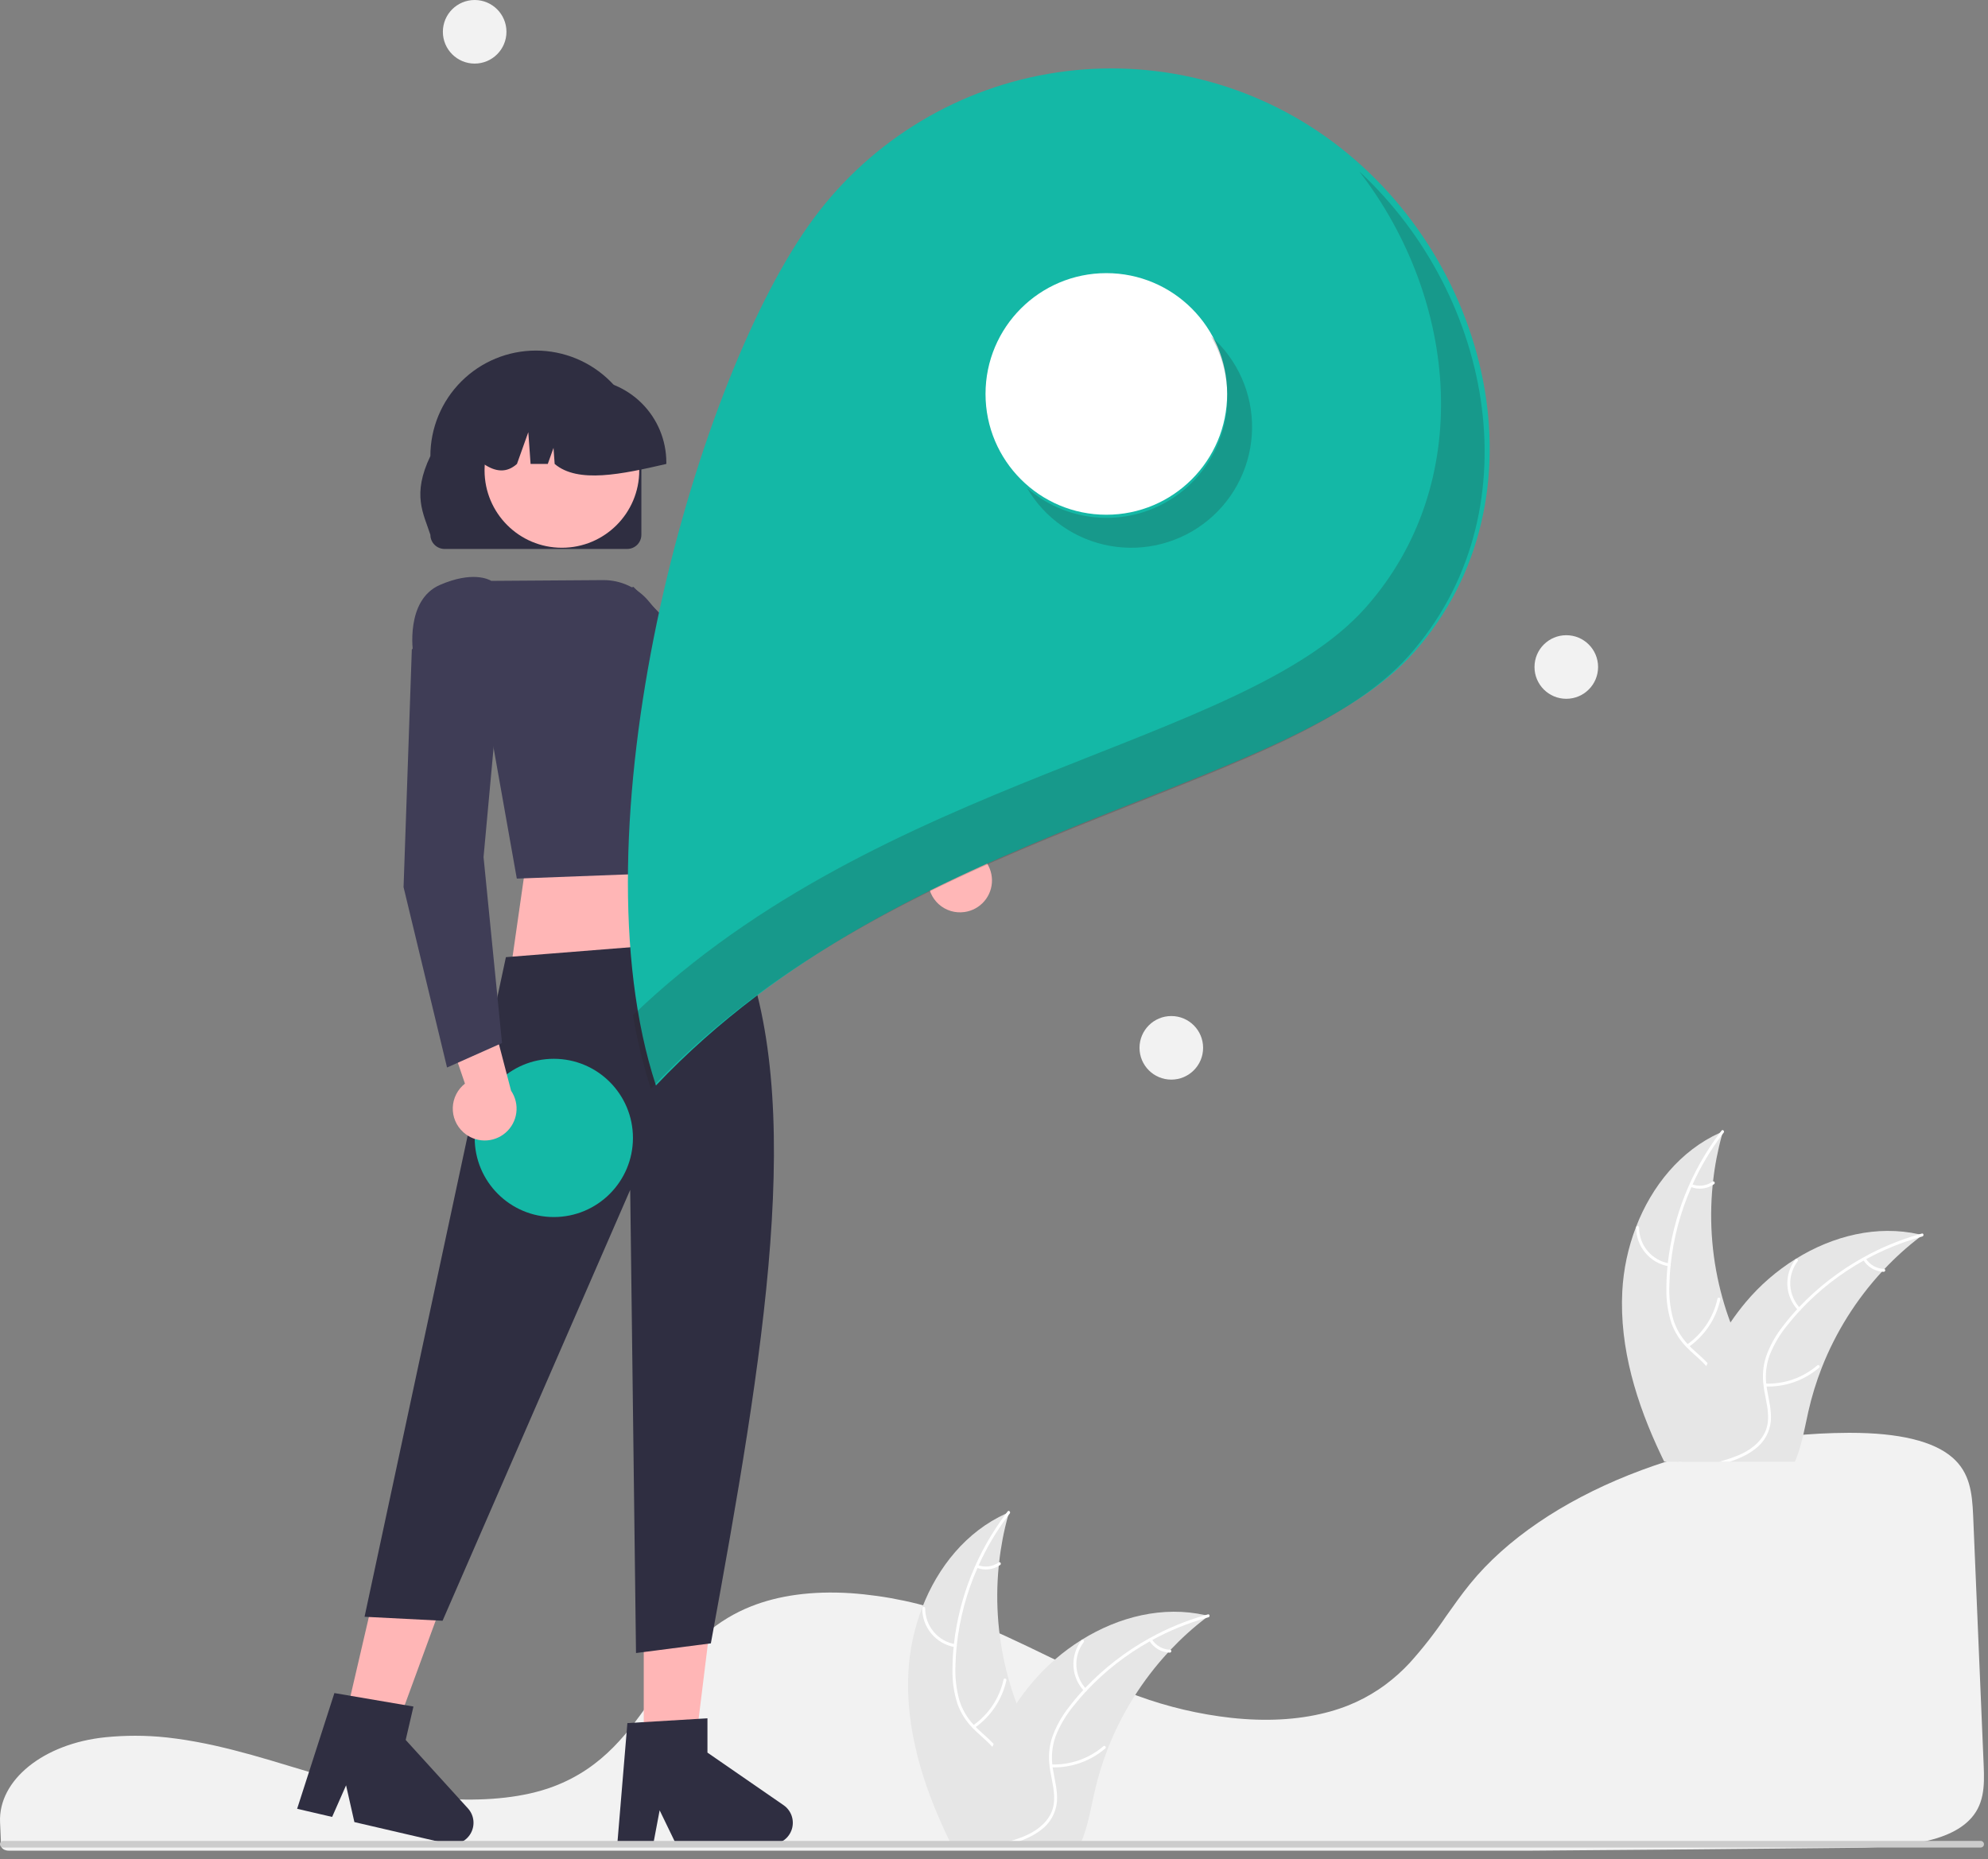 <svg width="201" height="188" viewBox="0 0 201 188" fill="none" xmlns="http://www.w3.org/2000/svg">
<rect x="0" y="0" width="201" height="188" fill="#808080" stroke="none"/>
<g clip-path="url(#clip0_67_327)">
<path d="M13.667 175.514C12.703 175.514 11.736 175.559 10.793 175.652L10.655 175.665C4.396 176.302 -0.183 179.998 0.006 184.262L0.042 185.033C0.066 185.52 0.092 186.044 0.113 186.625C0.124 186.912 0.464 187.132 0.887 187.132H154.855C165.71 187.056 176.526 186.961 187.001 186.848C188.967 186.853 190.931 186.736 192.882 186.497C195.793 186.101 197.813 185.315 199.059 184.094H199.06C200.609 182.58 200.658 180.674 200.564 178.521C200.373 174.172 200.184 169.604 199.995 165.049C199.828 161.035 199.662 157.032 199.496 153.199C199.393 150.925 199.165 148.917 197.406 147.383C195.499 145.723 192.021 144.882 187.068 144.882C187.008 144.882 186.949 144.882 186.888 144.882C171.367 144.946 155.989 151.09 148.621 160.171C147.772 161.216 146.982 162.336 146.217 163.418C145.099 165.081 143.866 166.662 142.525 168.151C141.781 168.953 140.965 169.685 140.087 170.339C140.027 170.387 139.958 170.438 139.886 170.486C139.72 170.61 139.547 170.73 139.378 170.837C138.402 171.488 137.359 172.033 136.268 172.465L136.159 172.507C136.077 172.541 135.988 172.574 135.899 172.605C135.27 172.837 134.629 173.034 133.978 173.196C131.17 173.909 127.976 174.08 124.486 173.703C121.264 173.344 118.095 172.601 115.049 171.489C111.817 170.314 108.793 168.848 105.867 167.43C104.583 166.807 103.254 166.164 101.926 165.554C101.677 165.439 101.432 165.326 101.182 165.214C99.561 164.487 98.092 163.886 96.69 163.378C93.245 162.12 89.641 161.351 85.983 161.095C82.123 160.852 78.722 161.311 75.875 162.456C75.085 162.773 74.32 163.152 73.589 163.59C70.218 165.605 68.139 168.58 66.129 171.457C63.629 175.035 61.044 178.735 55.939 180.653C50.048 182.869 41.45 181.948 35.367 180.348C33.455 179.844 31.544 179.265 29.697 178.705C28.951 178.479 28.204 178.254 27.457 178.031C25.989 177.595 24.787 177.26 23.675 176.978L23.324 176.888C23.128 176.839 22.932 176.79 22.733 176.744C21.413 176.424 20.183 176.173 18.972 175.976L18.686 175.928C18.111 175.841 17.574 175.768 17.047 175.707L16.837 175.683C15.784 175.569 14.726 175.513 13.667 175.514Z" fill="#F2F2F2"/>
<path d="M97.515 92.221C97.051 92.287 96.578 92.252 96.13 92.116C95.682 91.981 95.268 91.749 94.919 91.436C94.57 91.124 94.294 90.739 94.11 90.308C93.926 89.878 93.838 89.412 93.853 88.944L83.224 84.859L88.037 81.416L97.393 85.823C98.178 85.901 98.907 86.264 99.442 86.844C99.977 87.423 100.281 88.179 100.296 88.968C100.311 89.756 100.036 90.523 99.523 91.123C99.011 91.722 98.296 92.113 97.514 92.221L97.515 92.221Z" fill="#FFB7B7"/>
<path d="M91.441 89.29L93.1 83.436L93.019 83.38L77.473 72.82L64.034 59.336L56.206 62.464L56.72 64.941L56.754 64.972L74.621 80.975L74.637 80.983L91.441 89.29Z" fill="#3F3D56"/>
<path d="M75.515 102.662L51.456 99.29L53.573 84.526H71.286L75.515 102.662Z" fill="#FFB6B6"/>
<path d="M34.634 174.952L39.569 176.099L46.342 157.608L39.058 155.916L34.634 174.952Z" fill="#FFB6B6"/>
<path d="M30.042 182.898L33.581 183.72L34.99 180.525L35.831 184.243L45.218 186.424C45.668 186.529 46.14 186.487 46.564 186.305C46.989 186.122 47.344 185.809 47.577 185.41C47.811 185.012 47.911 184.549 47.864 184.09C47.816 183.63 47.622 183.198 47.311 182.856L41.018 175.937L41.803 172.559L33.809 171.197L30.042 182.898Z" fill="#2F2E41"/>
<path d="M65.087 177.702H70.154L72.565 158.159H65.087V177.702Z" fill="#FFB6B6"/>
<path d="M62.412 186.481H66.046L66.694 183.05L68.355 186.481H77.993C78.454 186.481 78.904 186.333 79.276 186.06C79.649 185.786 79.923 185.4 80.061 184.959C80.198 184.518 80.191 184.045 80.041 183.608C79.89 183.172 79.604 182.794 79.224 182.532L71.528 177.217V173.749L63.433 174.232L62.412 186.481Z" fill="#2F2E41"/>
<path d="M51.151 96.784L74.68 94.913C81.623 111.132 77.208 137.024 71.873 166.17L64.305 167.149L63.718 120.313L44.746 163.884L36.859 163.481L51.151 96.784Z" fill="#2F2E41"/>
<path d="M64.847 54.075V46.115C64.847 43.286 63.723 40.573 61.723 38.573C59.723 36.572 57.01 35.449 54.181 35.449C51.352 35.449 48.639 36.572 46.638 38.573C44.638 40.573 43.514 43.286 43.514 46.115C41.634 50.033 42.81 51.895 43.514 54.075C43.515 54.455 43.666 54.819 43.934 55.087C44.203 55.356 44.567 55.507 44.946 55.508H63.414C63.794 55.507 64.158 55.356 64.427 55.088C64.695 54.819 64.846 54.455 64.847 54.075Z" fill="#2F2E41"/>
<path d="M56.813 55.387C61.132 55.387 64.633 51.886 64.633 47.567C64.633 43.248 61.132 39.747 56.813 39.747C52.494 39.747 48.992 43.248 48.992 47.567C48.992 51.886 52.494 55.387 56.813 55.387Z" fill="#FFB7B7"/>
<path d="M67.371 46.752C67.368 44.515 66.478 42.37 64.897 40.788C63.315 39.206 61.17 38.317 58.933 38.314H57.341C55.104 38.317 52.959 39.206 51.377 40.788C49.796 42.37 48.906 44.515 48.903 46.752V46.911C50.096 47.726 51.228 47.845 52.268 46.911L53.415 43.698L53.645 46.911H55.384L55.964 45.29L56.08 46.911C58.428 48.911 62.87 47.953 67.371 46.911V46.752Z" fill="#2F2E41"/>
<path d="M52.253 88.841L72.164 88.084L73.277 75.058C74.136 72.674 74.15 70.625 73.319 68.973C72.604 67.615 71.403 66.577 69.956 66.067L65.599 60.804C65.039 60.128 64.335 59.585 63.539 59.214C62.743 58.842 61.874 58.653 60.996 58.658L49.675 58.736C49.402 58.572 47.747 57.73 44.482 59.145C40.942 60.679 41.764 66.01 41.773 66.064L41.781 66.114L41.82 66.148L49.35 72.491L52.253 88.841Z" fill="#3F3D56"/>
<path d="M142.99 65.939C130.142 80.419 91.483 83.181 66.32 109.76C57.884 84.069 69.835 39.72 81.745 22.808C87.465 14.686 96.176 9.17 105.963 7.471C115.75 5.772 125.811 8.031 133.933 13.751C150.845 25.661 156.719 50.467 142.99 65.939Z" fill="#14B8A6"/>
<path d="M111.858 52.048C118.604 52.048 124.073 46.579 124.073 39.833C124.073 33.087 118.604 27.618 111.858 27.618C105.112 27.618 99.643 33.087 99.643 39.833C99.643 46.579 105.112 52.048 111.858 52.048Z" fill="white"/>
<path d="M55.994 123.063C60.413 123.063 63.995 119.481 63.995 115.062C63.995 110.644 60.413 107.062 55.994 107.062C51.576 107.062 47.994 110.644 47.994 115.062C47.994 119.481 51.576 123.063 55.994 123.063Z" fill="#14B8A6"/>
<path d="M46.841 114.483C46.493 114.17 46.217 113.785 46.034 113.354C45.851 112.923 45.764 112.457 45.78 111.989C45.796 111.521 45.915 111.062 46.127 110.645C46.34 110.227 46.641 109.862 47.01 109.573L43.333 98.796L49.062 100.284L51.673 110.29C52.116 110.942 52.305 111.735 52.203 112.517C52.101 113.299 51.716 114.017 51.12 114.534C50.524 115.051 49.759 115.332 48.971 115.322C48.182 115.313 47.424 115.015 46.84 114.484L46.841 114.483Z" fill="#FFB7B7"/>
<path d="M45.199 107.943L50.757 105.466L48.89 86.666L50.629 67.709L43.208 63.704L41.636 65.686V65.731L40.803 89.703L40.807 89.722L45.199 107.943Z" fill="#3F3D56"/>
<path d="M177.727 143.602C177.338 145.06 176.318 146.273 175.085 147.157C174.884 147.302 174.678 147.436 174.469 147.562C174.405 147.599 174.341 147.639 174.274 147.674C174.201 147.717 174.129 147.757 174.057 147.795H168.262C168.158 147.583 168.056 147.369 167.954 147.157C165.471 141.939 163.727 136.307 164.024 130.572C164.142 128.347 164.609 126.155 165.409 124.075C167 119.931 169.904 116.344 173.899 114.538C173.998 114.493 174.102 114.447 174.204 114.404C174.172 114.519 174.14 114.632 174.108 114.747C173.679 116.291 173.376 117.867 173.202 119.459C173.186 119.583 173.173 119.706 173.162 119.832C172.781 123.673 173.119 127.551 174.158 131.268C174.161 131.276 174.164 131.287 174.166 131.295C174.394 132.118 174.659 132.927 174.959 133.725C175.195 134.354 175.45 134.976 175.728 135.587C176.891 138.151 178.45 140.883 177.727 143.602Z" fill="#E6E6E6"/>
<path d="M174.276 114.525C174.22 114.6 174.164 114.672 174.107 114.747C172.931 116.307 171.932 117.992 171.128 119.773C171.086 119.861 171.045 119.95 171.011 120.041C169.91 122.527 169.203 125.17 168.916 127.874C168.912 127.893 168.911 127.911 168.91 127.93C168.843 128.563 168.803 129.2 168.787 129.838C168.727 131.033 168.857 132.23 169.17 133.385C169.456 134.328 169.957 135.192 170.633 135.908C170.7 135.981 170.767 136.053 170.839 136.123C170.893 136.179 170.952 136.235 171.008 136.289C171.549 136.806 172.141 137.285 172.65 137.84C172.883 138.088 173.094 138.357 173.28 138.643C173.576 139.123 173.767 139.66 173.841 140.218C173.915 140.777 173.87 141.345 173.708 141.885C173.344 143.241 172.511 144.384 171.659 145.475C171.233 146.021 170.794 146.573 170.413 147.157C170.274 147.366 170.145 147.578 170.027 147.795H169.69C169.802 147.578 169.926 147.366 170.06 147.157C171.037 145.617 172.428 144.293 173.148 142.598C173.636 141.454 173.783 140.157 173.167 139.035C172.987 138.708 172.768 138.404 172.516 138.129C172.026 137.575 171.439 137.1 170.906 136.599C170.772 136.474 170.641 136.345 170.515 136.211C169.847 135.533 169.332 134.72 169.004 133.827C168.632 132.692 168.456 131.503 168.484 130.309C168.484 129.548 168.524 128.782 168.599 128.021C168.608 127.925 168.618 127.826 168.629 127.727C169.177 122.939 170.996 118.385 173.898 114.538C173.952 114.463 174.008 114.391 174.065 114.319C174.18 114.169 174.391 114.378 174.276 114.525Z" fill="white"/>
<path d="M168.737 128.047C167.809 127.891 166.967 127.41 166.361 126.691C165.754 125.971 165.424 125.06 165.428 124.119C165.428 124.08 165.443 124.044 165.47 124.016C165.497 123.989 165.534 123.973 165.572 123.973C165.611 123.972 165.648 123.986 165.676 124.012C165.704 124.038 165.721 124.074 165.723 124.112C165.718 124.988 166.026 125.838 166.592 126.506C167.158 127.175 167.945 127.62 168.81 127.76C168.997 127.791 168.924 128.077 168.737 128.047Z" fill="white"/>
<path d="M170.558 135.962C172.135 134.86 173.238 133.205 173.648 131.325C173.689 131.139 173.975 131.212 173.935 131.398C173.505 133.353 172.353 135.073 170.71 136.216C170.554 136.325 170.403 136.07 170.558 135.962Z" fill="white"/>
<path d="M171.04 119.742C171.386 119.877 171.761 119.924 172.13 119.878C172.499 119.833 172.851 119.696 173.154 119.481C173.31 119.371 173.46 119.625 173.306 119.735C172.97 119.971 172.581 120.122 172.173 120.173C171.766 120.224 171.352 120.174 170.967 120.029C170.93 120.018 170.898 119.993 170.878 119.96C170.858 119.927 170.852 119.887 170.86 119.849C170.87 119.811 170.894 119.778 170.928 119.758C170.962 119.738 171.002 119.732 171.04 119.742Z" fill="white"/>
<path d="M194.374 124.884C194.28 124.957 194.184 125.029 194.09 125.104C192.818 126.077 191.627 127.153 190.529 128.319C190.444 128.407 190.358 128.498 190.275 128.589L190.272 128.592C187.669 131.418 185.611 134.7 184.202 138.274L184.194 138.298C184.191 138.306 184.188 138.311 184.186 138.319C183.627 139.75 183.177 141.22 182.838 142.718C182.511 144.181 182.243 145.748 181.732 147.157C181.654 147.374 181.568 147.589 181.477 147.795H169.567C169.607 147.583 169.65 147.369 169.693 147.157C170.298 144.053 171.245 141.025 172.516 138.129C172.559 138.033 172.602 137.936 172.65 137.84C173.306 136.409 174.078 135.034 174.957 133.728L174.957 133.727L174.957 133.726L174.958 133.725L174.959 133.725C175.442 133.012 175.961 132.325 176.513 131.665C177.946 129.96 179.638 128.492 181.528 127.314C181.539 127.306 181.552 127.301 181.563 127.293C185.324 124.959 189.782 123.848 194.044 124.809H194.047C194.157 124.834 194.264 124.858 194.374 124.884Z" fill="#E6E6E6"/>
<path d="M194.36 125.026C194.269 125.05 194.178 125.077 194.09 125.104C192.212 125.641 190.4 126.384 188.686 127.32C188.601 127.365 188.515 127.413 188.429 127.462C186.061 128.783 183.911 130.463 182.056 132.442C182.055 132.443 182.054 132.445 182.053 132.447C182.032 132.468 182.008 132.493 181.989 132.514C181.56 132.975 181.148 133.454 180.757 133.947C179.992 134.866 179.375 135.9 178.93 137.009C178.589 137.934 178.469 138.926 178.579 139.905C178.587 140.004 178.6 140.101 178.614 140.2C178.624 140.278 178.635 140.355 178.648 140.436C178.825 141.51 179.131 142.587 179.045 143.683C178.993 144.244 178.822 144.788 178.545 145.279C178.267 145.77 177.889 146.196 177.435 146.53C177.126 146.769 176.796 146.979 176.449 147.157C175.953 147.413 175.436 147.626 174.903 147.795H173.85C173.992 147.755 174.132 147.714 174.274 147.674C174.777 147.532 175.272 147.359 175.755 147.157C176.031 147.042 176.299 146.909 176.559 146.761C177.636 146.142 178.533 145.193 178.721 143.926C178.884 142.817 178.568 141.708 178.38 140.623C178.348 140.436 178.319 140.251 178.303 140.066C178.175 139.126 178.253 138.17 178.53 137.264C178.916 136.133 179.492 135.076 180.234 134.14C180.693 133.531 181.183 132.945 181.702 132.385C181.767 132.313 181.834 132.241 181.903 132.168C183.797 130.176 185.984 128.484 188.389 127.151H188.392C190.18 126.155 192.076 125.37 194.044 124.809H194.047C194.135 124.783 194.226 124.756 194.315 124.732C194.5 124.683 194.543 124.975 194.36 125.026Z" fill="white"/>
<path d="M181.797 132.487C181.15 131.804 180.767 130.913 180.716 129.974C180.665 129.034 180.95 128.107 181.52 127.358C181.635 127.207 181.876 127.38 181.76 127.531C181.228 128.228 180.963 129.091 181.012 129.966C181.061 130.841 181.422 131.669 182.028 132.302C182.159 132.439 181.928 132.624 181.797 132.487Z" fill="white"/>
<path d="M178.486 139.904C180.408 139.973 182.286 139.315 183.744 138.062C183.889 137.937 184.074 138.168 183.93 138.292C182.409 139.594 180.454 140.274 178.454 140.198C178.263 140.19 178.296 139.896 178.486 139.904Z" fill="white"/>
<path d="M188.636 127.242C188.831 127.559 189.102 127.822 189.424 128.008C189.746 128.194 190.109 128.297 190.481 128.308C190.672 128.313 190.638 128.607 190.449 128.602C190.038 128.588 189.637 128.474 189.281 128.269C188.925 128.064 188.624 127.775 188.405 127.428C188.382 127.397 188.371 127.358 188.375 127.319C188.38 127.281 188.398 127.245 188.428 127.22C188.458 127.195 188.497 127.184 188.536 127.188C188.575 127.192 188.611 127.212 188.636 127.242Z" fill="white"/>
<path d="M105.545 182.11C105.157 183.568 104.136 184.781 102.904 185.665C102.703 185.81 102.497 185.944 102.288 186.07C102.223 186.107 102.159 186.148 102.092 186.182C102.02 186.225 101.947 186.265 101.875 186.303H96.08C95.976 186.091 95.874 185.877 95.772 185.665C93.289 180.447 91.545 174.816 91.842 169.08C91.96 166.855 92.428 164.663 93.227 162.583C94.819 158.439 97.723 154.852 101.717 153.046C101.816 153.001 101.921 152.955 102.022 152.912C101.99 153.028 101.958 153.14 101.926 153.255C101.497 154.799 101.195 156.375 101.02 157.968C101.004 158.091 100.991 158.214 100.98 158.34C100.6 162.181 100.938 166.059 101.977 169.776C101.979 169.784 101.982 169.795 101.985 169.803C102.213 170.626 102.477 171.436 102.778 172.233C103.014 172.863 103.268 173.484 103.547 174.095C104.709 176.659 106.268 179.391 105.545 182.11Z" fill="#E6E6E6"/>
<path d="M102.095 153.033C102.038 153.108 101.982 153.18 101.926 153.255C100.749 154.815 99.75 156.5 98.947 158.281C98.904 158.37 98.864 158.458 98.829 158.549C97.728 161.036 97.022 163.678 96.734 166.382C96.731 166.401 96.729 166.42 96.729 166.439C96.662 167.071 96.621 167.708 96.605 168.346C96.546 169.541 96.675 170.738 96.988 171.893C97.274 172.836 97.775 173.7 98.451 174.416C98.518 174.489 98.585 174.561 98.657 174.631C98.711 174.687 98.77 174.743 98.826 174.797C99.367 175.314 99.959 175.793 100.468 176.348C100.702 176.597 100.912 176.866 101.098 177.152C101.394 177.631 101.585 178.168 101.659 178.727C101.733 179.285 101.688 179.853 101.527 180.393C101.162 181.749 100.329 182.893 99.477 183.983C99.051 184.53 98.612 185.081 98.231 185.665C98.092 185.874 97.964 186.086 97.846 186.303H97.508C97.621 186.086 97.744 185.874 97.878 185.665C98.856 184.125 100.246 182.802 100.967 181.106C101.454 179.962 101.602 178.665 100.985 177.543C100.805 177.216 100.586 176.912 100.334 176.637C99.844 176.083 99.257 175.609 98.724 175.108C98.591 174.982 98.459 174.853 98.333 174.719C97.666 174.041 97.151 173.228 96.822 172.335C96.451 171.2 96.275 170.011 96.303 168.817C96.303 168.057 96.343 167.29 96.418 166.53C96.426 166.433 96.437 166.334 96.447 166.235C96.995 161.447 98.815 156.894 101.717 153.047C101.77 152.972 101.827 152.899 101.883 152.827C101.998 152.677 102.21 152.886 102.095 153.033Z" fill="white"/>
<path d="M96.555 166.555C95.628 166.399 94.785 165.919 94.179 165.199C93.573 164.479 93.242 163.568 93.246 162.627C93.246 162.589 93.262 162.552 93.289 162.525C93.316 162.497 93.352 162.482 93.391 162.481C93.429 162.48 93.466 162.494 93.495 162.52C93.523 162.546 93.54 162.582 93.542 162.62C93.537 163.497 93.845 164.346 94.411 165.015C94.977 165.684 95.763 166.128 96.628 166.268C96.816 166.299 96.742 166.585 96.555 166.555Z" fill="white"/>
<path d="M98.377 174.47C99.953 173.368 101.057 171.713 101.467 169.834C101.507 169.647 101.794 169.72 101.753 169.906C101.323 171.861 100.172 173.581 98.528 174.724C98.372 174.833 98.221 174.579 98.377 174.47Z" fill="white"/>
<path d="M98.858 158.25C99.204 158.385 99.579 158.432 99.948 158.386C100.317 158.341 100.669 158.205 100.973 157.989C101.128 157.879 101.278 158.133 101.124 158.244C100.788 158.48 100.399 158.63 99.991 158.681C99.584 158.732 99.17 158.682 98.786 158.537C98.748 158.526 98.716 158.501 98.696 158.468C98.677 158.435 98.67 158.395 98.678 158.357C98.688 158.319 98.713 158.287 98.746 158.266C98.78 158.246 98.82 158.24 98.858 158.25Z" fill="white"/>
<path d="M122.192 163.393C122.098 163.465 122.002 163.537 121.908 163.612C120.636 164.586 119.446 165.661 118.348 166.827C118.262 166.915 118.176 167.006 118.093 167.098L118.091 167.1C115.488 169.926 113.43 173.208 112.02 176.782L112.012 176.806C112.009 176.814 112.007 176.819 112.004 176.828C111.445 178.258 110.995 179.728 110.656 181.226C110.33 182.689 110.062 184.256 109.55 185.665C109.472 185.882 109.387 186.097 109.296 186.303H97.385C97.425 186.091 97.468 185.877 97.511 185.665C98.117 182.561 99.064 179.533 100.335 176.637C100.377 176.541 100.42 176.444 100.468 176.348C101.124 174.917 101.896 173.542 102.775 172.236L102.775 172.235L102.776 172.234L102.777 172.233L102.778 172.233C103.26 171.521 103.779 170.833 104.332 170.173C105.764 168.468 107.457 167 109.347 165.822C109.357 165.814 109.371 165.809 109.381 165.801C113.143 163.468 117.6 162.356 121.863 163.318H121.865C121.975 163.342 122.082 163.366 122.192 163.393Z" fill="#E6E6E6"/>
<path d="M122.179 163.535C122.088 163.559 121.997 163.585 121.908 163.612C120.031 164.149 118.218 164.892 116.505 165.828C116.419 165.873 116.333 165.921 116.248 165.97C113.879 167.291 111.729 168.971 109.874 170.95C109.873 170.951 109.872 170.953 109.872 170.955C109.85 170.977 109.826 171.001 109.807 171.022C109.379 171.483 108.966 171.963 108.575 172.455C107.81 173.375 107.193 174.408 106.748 175.517C106.408 176.442 106.287 177.434 106.397 178.413C106.405 178.513 106.418 178.609 106.432 178.708C106.443 178.786 106.453 178.863 106.467 178.944C106.644 180.018 106.949 181.095 106.863 182.191C106.811 182.752 106.641 183.296 106.363 183.787C106.086 184.278 105.707 184.704 105.253 185.038C104.944 185.277 104.614 185.487 104.267 185.665C103.771 185.921 103.254 186.134 102.722 186.303H101.669C101.811 186.263 101.95 186.223 102.092 186.182C102.596 186.04 103.091 185.868 103.573 185.665C103.849 185.55 104.118 185.418 104.377 185.269C105.454 184.65 106.352 183.702 106.539 182.435C106.702 181.325 106.386 180.216 106.199 179.131C106.167 178.944 106.137 178.759 106.121 178.574C105.993 177.635 106.071 176.679 106.349 175.772C106.734 174.641 107.311 173.585 108.053 172.648C108.512 172.039 109.002 171.453 109.521 170.894C109.585 170.821 109.652 170.749 109.722 170.677C111.616 168.684 113.803 166.992 116.207 165.659H116.21C117.998 164.664 119.895 163.878 121.863 163.318H121.865C121.954 163.291 122.045 163.264 122.133 163.24C122.318 163.192 122.361 163.484 122.179 163.535Z" fill="white"/>
<path d="M109.615 170.995C108.968 170.312 108.585 169.421 108.534 168.482C108.484 167.542 108.768 166.615 109.338 165.866C109.454 165.715 109.694 165.888 109.578 166.039C109.046 166.736 108.781 167.599 108.83 168.474C108.879 169.349 109.24 170.177 109.846 170.81C109.978 170.947 109.746 171.132 109.615 170.995Z" fill="white"/>
<path d="M106.304 178.412C108.226 178.481 110.104 177.823 111.563 176.57C111.707 176.445 111.892 176.676 111.748 176.8C110.228 178.102 108.272 178.782 106.272 178.706C106.082 178.698 106.114 178.404 106.304 178.412Z" fill="white"/>
<path d="M116.454 165.75C116.65 166.067 116.921 166.33 117.243 166.516C117.565 166.702 117.928 166.805 118.3 166.816C118.49 166.821 118.457 167.115 118.268 167.11C117.857 167.096 117.456 166.982 117.1 166.777C116.744 166.572 116.443 166.284 116.224 165.936C116.201 165.905 116.19 165.866 116.194 165.827C116.198 165.789 116.217 165.753 116.246 165.728C116.277 165.704 116.316 165.692 116.355 165.696C116.394 165.701 116.43 165.72 116.454 165.75Z" fill="white"/>
<path d="M118.427 109.167C120.203 109.167 121.642 107.728 121.642 105.952C121.642 104.177 120.203 102.738 118.427 102.738C116.652 102.738 115.212 104.177 115.212 105.952C115.212 107.728 116.652 109.167 118.427 109.167Z" fill="#F2F2F2"/>
<path d="M158.363 70.659C160.138 70.659 161.577 69.22 161.577 67.445C161.577 65.669 160.138 64.23 158.363 64.23C156.587 64.23 155.148 65.669 155.148 67.445C155.148 69.22 156.587 70.659 158.363 70.659Z" fill="#F2F2F2"/>
<path d="M47.991 6.43C49.767 6.43 51.206 4.99 51.206 3.215C51.206 1.439 49.767 6.10352e-05 47.991 6.10352e-05C46.216 6.10352e-05 44.777 1.439 44.777 3.215C44.777 4.99 46.216 6.43 47.991 6.43Z" fill="#F2F2F2"/>
<path d="M0.334 186.815H200.259C200.347 186.815 200.432 186.78 200.495 186.717C200.558 186.655 200.593 186.57 200.593 186.481C200.593 186.392 200.558 186.307 200.495 186.245C200.432 186.182 200.347 186.147 200.259 186.147H0.334C0.245 186.147 0.16 186.182 0.098 186.245C0.035 186.307 0 186.392 0 186.481C0 186.57 0.035 186.655 0.098 186.717C0.16 186.78 0.245 186.815 0.334 186.815Z" fill="#CCCCCC"/>
<path opacity="0.2" d="M122.426 33.985C123.891 36.488 124.417 39.431 123.909 42.287C123.402 45.143 121.895 47.725 119.658 49.571C117.421 51.417 114.6 52.407 111.7 52.363C108.8 52.319 106.01 51.245 103.83 49.332C104.723 50.861 105.937 52.177 107.389 53.19C108.84 54.203 110.495 54.889 112.238 55.199C113.98 55.509 115.77 55.437 117.482 54.987C119.194 54.537 120.788 53.721 122.153 52.594C123.519 51.467 124.623 50.057 125.389 48.461C126.155 46.866 126.566 45.123 126.592 43.352C126.618 41.583 126.259 39.828 125.54 38.21C124.82 36.593 123.758 35.151 122.426 33.985Z" fill="#231F20"/>
<path opacity="0.2" d="M137.423 17.323C147.451 30.288 149.18 48.921 138.07 61.442C125.656 75.432 89.15 78.486 63.999 102.649C64.418 105.169 65.022 107.655 65.807 110.085C90.971 83.506 129.629 80.744 142.477 66.264C155.059 52.086 151.176 30.071 137.423 17.323Z" fill="#231F20"/>
</g>
<defs>
<clipPath id="clip0_67_327">
<rect width="200.593" height="187.132" fill="white"/>
</clipPath>
</defs>
</svg>
